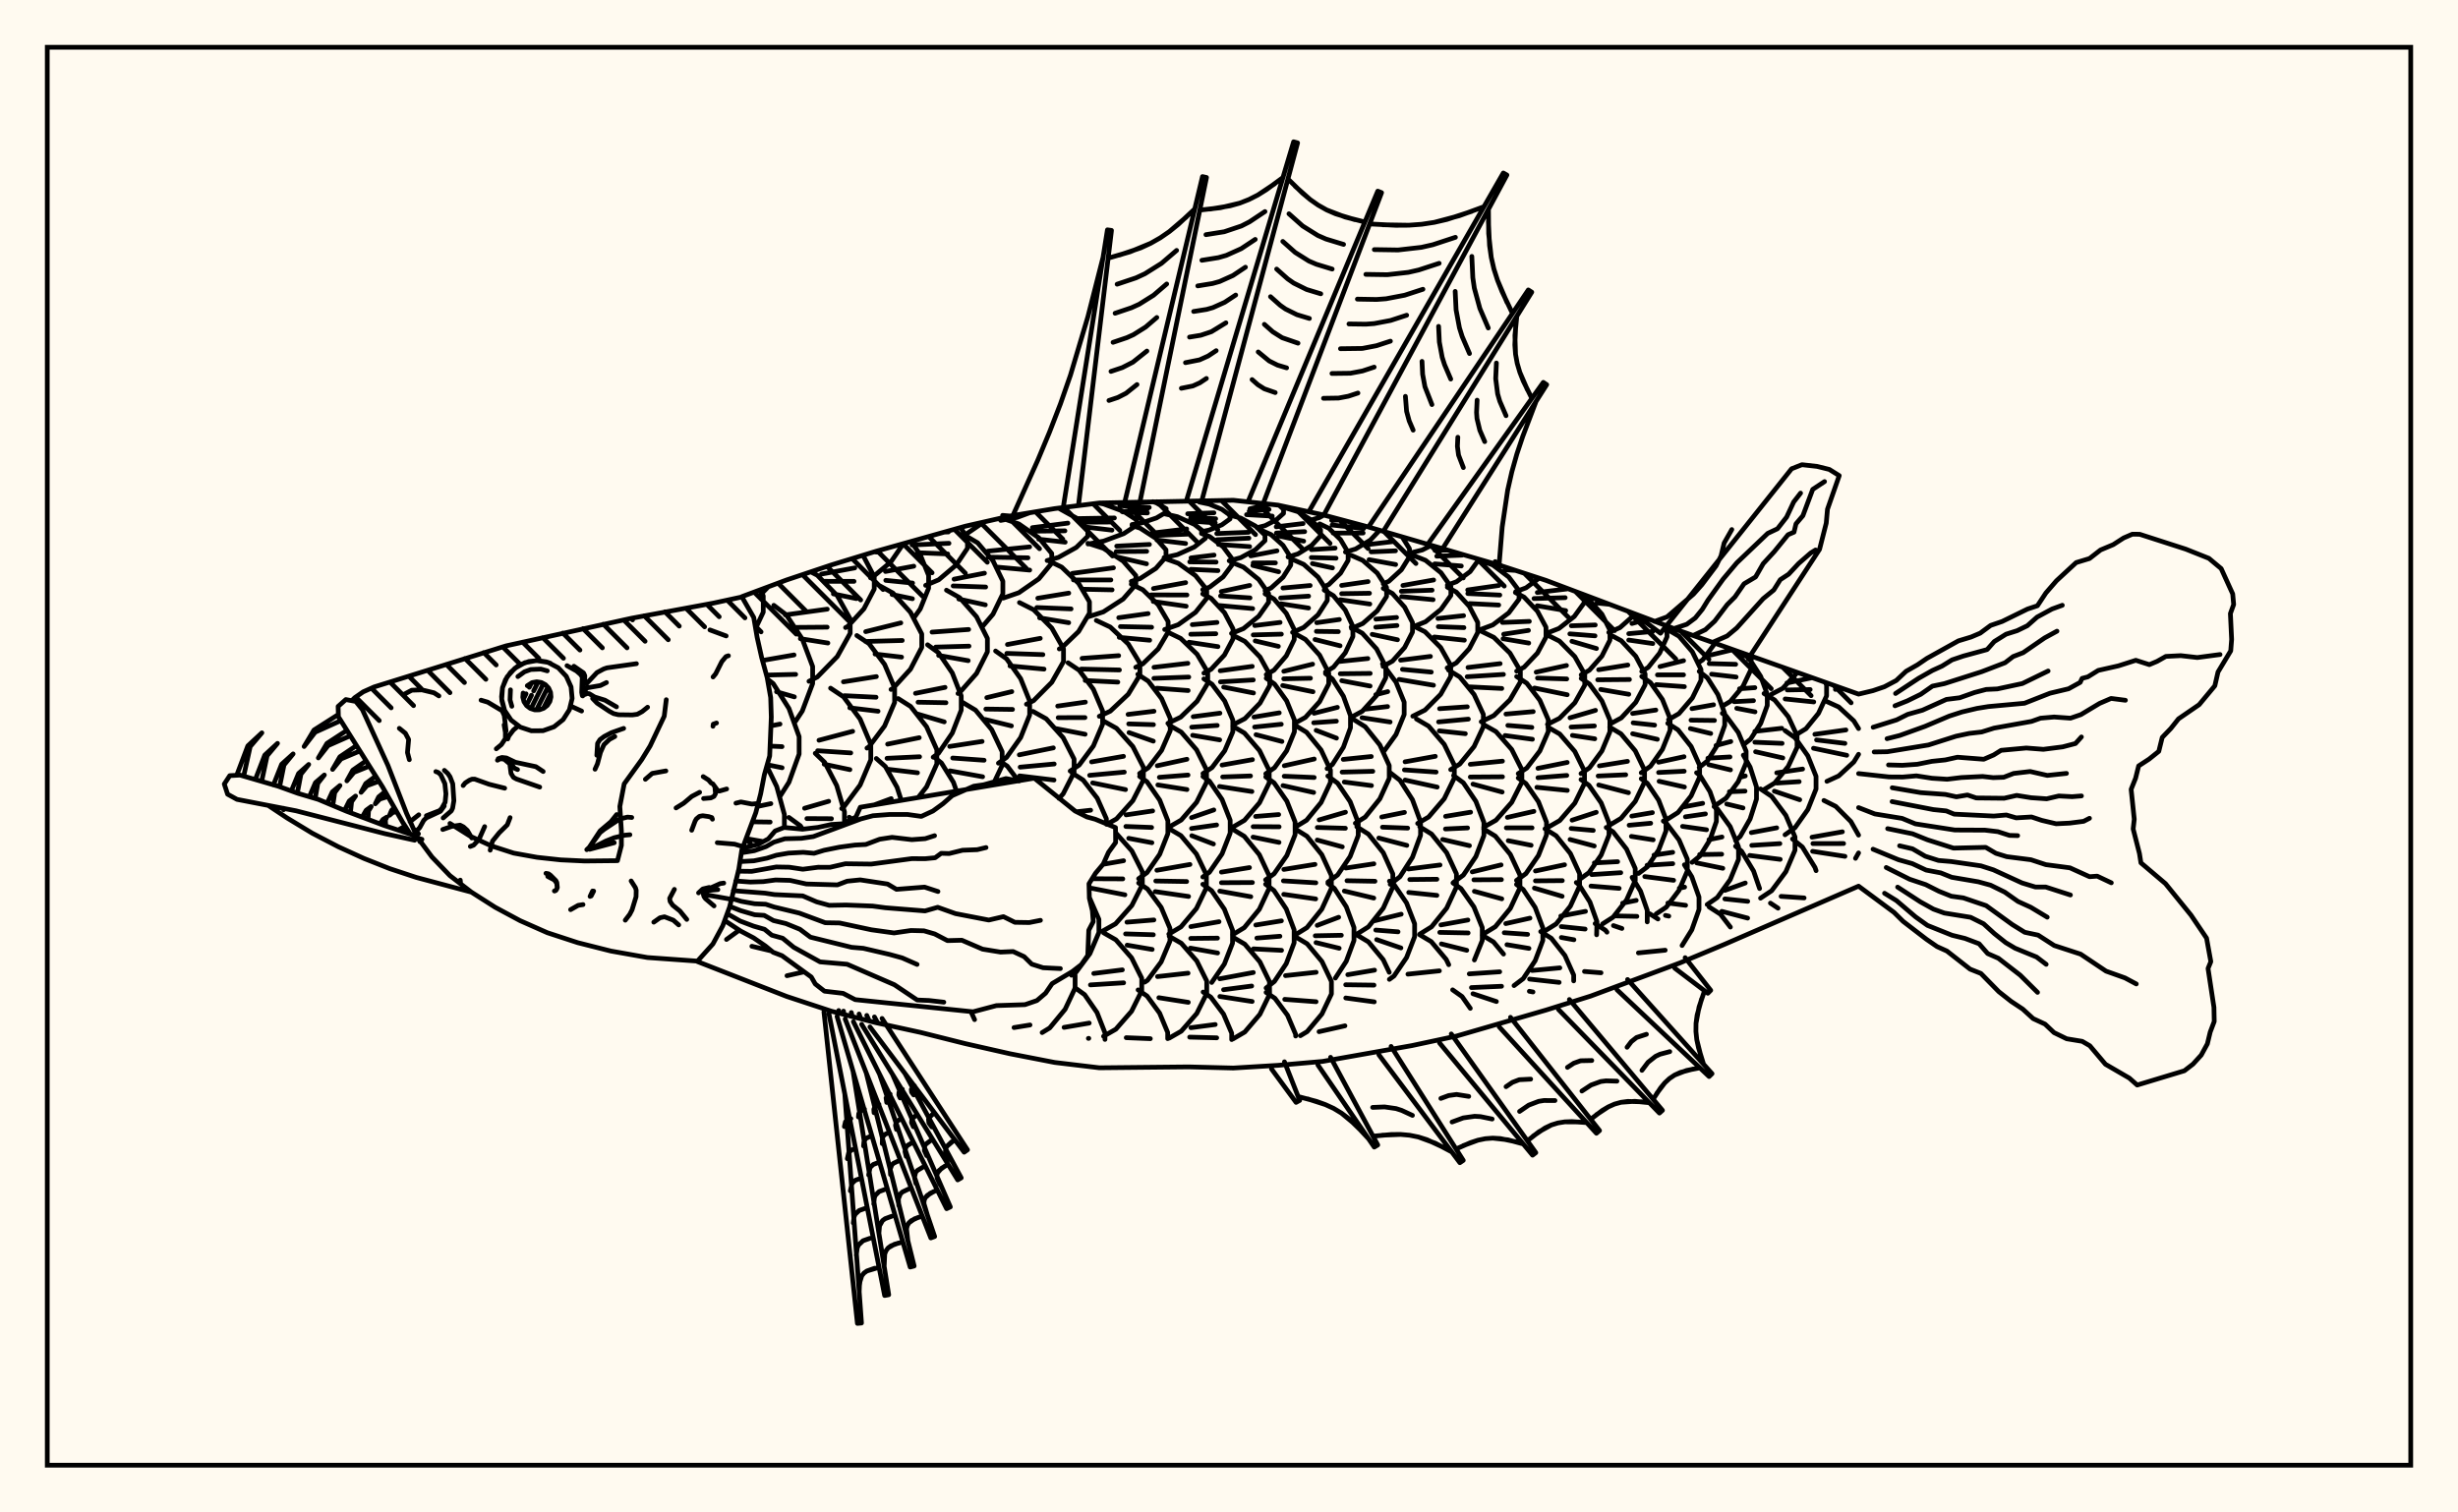 <svg xmlns="http://www.w3.org/2000/svg" width="520" height="320"><rect x="0" y="0" width="520" height="320" fill="floralwhite"/><rect x="10" y="10" width="500" height="300" stroke="black" stroke-width="1" fill="none"/><path stroke="black" stroke-width="1" fill="none" stroke-linecap="round" stroke-linejoin="round" d="
M 156.96 126.23 166.42 122.7 175.87 119.53 185.32 116.64 204.22 111.33 213.67 109.18 223.12 107.61 232.57 106.42 260.91 105.84 270.36 106.87 279.81 108.91 289.26 111.43 317.6 119.7 327.05 122.79 355.4 133.47 393.19 146.86 
M 393.19 187.49 364.85 199.79 355.4 203.73 336.5 210.75 327.05 213.71 308.16 219.2 298.71 221.22 279.81 224.57 270.36 225.4 260.91 225.97 251.46 225.73 232.57 225.92 223.12 224.79 213.67 222.95 204.22 220.81 194.77 218.44 185.32 216.38 175.87 213.94 166.42 210.82 147.56 203.45 
M 159.07 178.97 157.88 177.35 
M 165.94 175.08 165.94 172.33 164.32 166.42 162.22 162.08 
M 160.23 170.63 163.08 170.03 
M 159.18 173.88 162.93 173.93 
M 157.95 177.44 161.47 178.06 
M 159.85 132.95 161.47 129.52 161.47 126.07 160.86 124.78 
M 165.04 168.45 166.91 165.5 169.06 159.54 169.06 155.86 166.91 149.9 163.58 144.64 162.35 143.67 
M 163.12 153.57 165.01 153.2 
M 162.95 157.86 165.44 157.97 
M 162.31 161.8 165.46 162.44 
M 169.81 175.44 169.32 174.72 166.9 172.95 
M 160.53 126.21 162.53 124.15 
M 168.29 152.61 169.73 150.43 171.92 144.62 171.92 141.02 169.73 135.21 166.34 130.08 163.7 128.07 
M 161.3 139.74 167.98 138.57 
M 162.15 142.83 168.33 142.68 
M 164.28 146.36 168.05 147.44 
M 178.65 174.15 178.65 171.77 177.01 166.21 174.46 161.29 172.47 159.38 
M 170.21 171.01 175.31 169.53 
M 170.7 173.19 175.9 173.22 
M 171.14 144.15 172.9 143.24 177.13 138.91 179.86 133.99 179.86 130.95 177.13 126.04 172.9 121.7 171.51 120.99 
M 166.13 130.1 175.01 128.88 
M 167.72 132.75 174.99 132.69 
M 169.32 135.13 175.14 136.05 
M 178.06 171.07 178.45 170.81 181.96 166.1 184.22 160.77 184.22 157.47 181.96 152.14 178.45 147.43 175.71 145.6 
M 173.26 156.62 180.39 154.73 
M 172.97 158.84 179.98 159.3 
M 174.36 161.69 179.8 162.84 
M 180.23 173.3 179.67 172.9 
M 178.88 132.78 179.36 132.52 182.76 128.82 184.95 124.63 184.95 122.04 182.76 117.85 182.45 117.51 
M 173.78 121.46 180.83 120.16 
M 174.43 122.99 180.67 123 
M 176.3 125.65 181.16 126.65 
M 183.41 158.28 183.84 158 187.14 153.6 189.26 148.62 189.26 145.54 187.14 140.57 183.84 136.17 181.27 134.46 
M 178.43 144.26 185.4 143.15 
M 178.66 147.19 185.33 147.52 
M 179.78 149.76 185.76 150.48 
M 190.67 169.34 189.78 166.58 187.31 162.19 185.39 160.48 
M 184.98 170.29 188.54 168.97 
M 184.16 122.26 184.68 122.05 188.46 118.9 190.9 115.34 190.9 115.11 
M 184.91 116.76 186.13 116.86 
M 188.5 145.87 188.9 145.66 192.61 141.59 195 136.99 195 134.14 192.61 129.54 188.9 125.47 186 123.88 
M 183.14 133.64 190.57 131.79 
M 183.09 135.72 190.87 135.51 
M 185.12 138.38 190.73 139.03 
M 194.24 168.74 196.02 166.48 198.19 161.62 198.19 158.62 196.02 153.76 192.65 149.47 190.02 147.8 
M 187.78 157.44 194.47 156.08 
M 187.65 160.44 194.54 160.11 
M 187.77 162.75 194.1 163.5 
M 193.33 130.74 194.68 128.84 196.45 124.45 196.45 121.74 194.68 117.35 192.73 114.6 
M 187.32 120.91 193.32 119.79 
M 187.39 122.79 193.06 123.36 
M 188.72 125.78 193.03 126.68 
M 197.42 160.2 198.53 159.39 201.46 155.1 203.35 150.24 203.35 147.24 201.46 142.38 198.53 138.09 196.23 136.42 
M 193.68 146.69 199.93 145.43 
M 194.22 148.57 200.12 148.68 
M 193.87 151 199.76 152.73 
M 202.36 167.39 201.7 165.51 199.17 161.43 197.62 160.18 
M 195.82 123.85 198.59 122.67 202.29 119.54 204.67 116 204.67 113.81 203.2 111.62 
M 199.89 112.57 200.64 112.55 
M 192.95 115.3 200.76 114.95 
M 194.09 116.94 200.49 117.2 
M 202.67 146.73 203.02 146.53 206.59 142.49 208.89 137.91 208.89 135.07 206.59 130.49 203.02 126.45 200.23 124.87 
M 197.18 133.74 204.92 133.18 
M 197.95 136.91 204.99 136.71 
M 198.57 138.67 204.83 139.78 
M 210.04 166.1 212.01 161.94 212.01 159.04 209.8 154.37 206.38 150.25 203.7 148.64 
M 200.91 157.93 207.77 156.87 
M 201.55 160.38 208.19 160.85 
M 200.97 163.09 207.88 164.34 
M 203.81 113.11 204.64 112.84 208.16 110.43 
M 207.95 132.44 210.07 129.95 212.16 125.64 212.16 122.97 210.07 118.65 206.83 114.85 204.3 113.36 
M 201.84 122.54 208.27 121.27 
M 201.65 123.97 208.52 124.2 
M 202.84 126.74 208.45 127.97 
M 211.22 161.47 212.94 160.25 215.92 156.05 217.83 151.29 217.83 148.34 215.92 143.58 212.94 139.38 210.62 137.74 
M 208.76 147.6 214.05 146.33 
M 208.56 150.02 214.2 150.1 
M 208.42 152.22 213.97 153.58 
M 215.44 165.2 213.09 162.09 211.85 161.27 
M 211.7 110.11 215.18 109.47 217.85 108.48 
M 212.25 126.54 215.55 125.4 219.77 122.47 222.5 119.16 222.5 117.1 219.77 113.79 215.55 110.86 212.64 109.86 
M 208.99 116.61 217.83 115.71 
M 209.06 117.88 217.47 118.02 
M 210.87 119.98 217.84 120.62 
M 217.15 149 218.67 148.23 222.51 144.36 224.99 139.98 224.99 137.26 222.51 132.88 218.67 129 215.67 127.49 
M 213.13 136.36 220.07 135.06 
M 212.99 138.24 220.63 138.5 
M 213.67 140.9 220.87 141.57 
M 224.03 168.93 224.92 167.95 227.23 163.42 227.23 160.61 224.92 156.08 221.33 152.08 218.54 150.52 
M 215.64 159.7 222.84 158.23 
M 215.82 162.31 223.02 161.64 
M 215.7 164.16 222.98 165.04 
M 227.44 207.57 227.44 206.29 227.03 205.42 
M 221.52 118.6 223.9 117.94 227.69 115.83 230.13 113.45 230.13 111.98 227.69 109.59 223.92 107.5 
M 218.4 111.64 225.91 110.68 
M 218.08 112.39 225.29 112.31 
M 219.75 114.08 225.34 114.71 
M 224.1 137.3 224.61 137.06 228.18 133.62 230.48 129.73 230.48 127.32 228.18 123.42 224.61 119.99 221.82 118.64 
M 219.55 126.57 226.1 125.49 
M 219.34 128.54 226.59 128.83 
M 219.93 130.72 226.09 131.75 
M 226.4 163.14 228.3 161.87 231.31 157.83 233.26 153.25 233.26 150.42 231.31 145.84 228.3 141.81 225.95 140.23 
M 223.76 149.39 229.61 148.55 
M 223.86 151.84 229.53 151.82 
M 223.28 154.13 229.56 155.35 
M 234.06 174.39 234.06 173.22 232.13 168.88 229.14 165.04 226.81 163.54 
M 227.75 171.75 230.73 171.42 
M 226.68 206.34 227.64 205.7 230.58 201.75 232.48 197.28 232.48 194.51 230.46 189.87 
M 230.18 115.1 233.49 114.48 237.74 112.9 240.47 111.12 240.47 110.01 237.74 108.22 233.49 106.64 232.4 106.44 
M 227.52 109.73 235.76 109.59 
M 228.93 110.49 235.11 110.45 
M 229.26 111.46 235.24 112.17 
M 230.15 130.52 233.42 129.46 237.6 126.75 240.29 123.68 240.29 121.78 237.6 118.71 233.42 116 230.15 114.95 
M 226.87 121.31 235.56 120.14 
M 227.09 122.7 235.01 122.7 
M 229.11 124.67 235.27 124.8 
M 232.56 151.56 234.89 150.46 238.69 146.88 241.15 142.82 241.15 140.31 238.69 136.25 234.89 132.67 231.93 131.27 
M 228.92 139.29 236.66 138.72 
M 228.74 141.56 236.82 141.75 
M 229.58 143.98 236.48 144.32 
M 234.13 174.42 236.2 173.26 239.66 169.4 241.89 165.03 241.89 162.32 239.66 157.95 236.2 154.09 233.51 152.58 
M 230.93 161.2 237.68 160.02 
M 230.52 164.04 237.85 163.36 
M 231.15 165.64 238.11 167.06 
M 233.31 196.97 236 195.46 239.45 191.57 241.67 187.17 241.67 184.44 239.45 180.04 236 176.16 
M 233.34 182.87 237.7 182.11 
M 231.03 185.92 237.53 185.95 
M 231.01 187.95 237.98 189.32 
M 241.54 207.81 241.54 206.96 239.39 202.65 236.06 198.84 233.46 197.35 
M 231.39 205.96 237.44 205.2 
M 239.49 110.98 241.48 110.65 244.66 109.58 246.71 108.37 246.71 107.62 244.66 106.4 243.89 106.14 
M 236.91 106.98 243.13 107.36 
M 237.38 108.25 242.68 107.75 
M 237.52 108.31 242.74 108.53 
M 239.33 123.01 241.21 122.4 244.53 120.26 246.67 117.83 246.67 116.33 244.53 113.9 241.21 111.75 239.49 111.2 
M 236.24 115.55 243.17 115.19 
M 236.14 116.7 242.59 116.65 
M 236.49 117.88 242.55 119.29 
M 240.27 141.18 241.77 140.45 245.02 137.3 247.12 133.73 247.12 131.51 245.02 127.94 241.77 124.78 239.33 123.6 
M 236.67 130.69 242.89 129.82 
M 237.03 132.57 243.63 132.71 
M 236.78 134.85 243.22 135.46 
M 241.09 163.65 242.92 162.45 245.74 158.76 247.57 154.58 247.57 151.99 245.74 147.8 242.92 144.11 240.71 142.67 
M 238.65 151.15 244.13 150.48 
M 238.78 153.16 244.02 153.32 
M 238.85 155 243.99 156.81 
M 240.88 185.91 242.66 184.62 245.34 180.75 247.07 176.37 247.07 173.66 245.34 169.28 242.66 165.41 241.09 164.27 
M 238.23 172.41 243.85 171.57 
M 238.18 174.86 243.63 175.07 
M 238.78 177.37 243.69 178.3 
M 242.17 207.8 242.76 207.41 245.65 203.52 247.51 199.11 247.51 196.39 245.65 191.98 242.76 188.09 240.88 186.82 
M 238.41 195.11 244.11 194.64 
M 238.12 197.59 243.99 197.77 
M 238.45 199.97 243.75 200.88 
M 246.26 117.98 249.07 117.35 252.67 115.73 255 113.9 255 112.77 252.67 110.94 249.07 109.32 246.26 108.69 
M 243.71 112.8 251.05 111.91 
M 243.84 113.33 251.2 113.01 
M 244.74 114.26 250.82 114.99 
M 246.39 133.19 249.26 132.17 252.92 129.55 255.29 126.58 255.29 124.75 252.92 121.79 249.26 119.17 246.39 118.15 
M 244.02 124.52 250.83 123.27 
M 243.51 125.87 251.1 125.88 
M 243.97 127.26 250.94 128.26 
M 247.07 153.04 249.78 151.73 253.25 148.37 255.5 144.57 255.5 142.22 253.25 138.42 249.78 135.07 247.07 133.76 
M 244.13 141.18 251.3 140.34 
M 244.11 143.52 251.49 143.25 
M 244.74 145.61 251.36 146.1 
M 247.34 174.97 249.89 173.5 253.14 169.75 255.25 165.51 255.25 162.88 253.14 158.64 249.89 154.89 247.34 153.43 
M 244.83 162.01 251.1 160.64 
M 245.27 164.46 251.33 163.98 
M 244.95 166.07 251.11 167.05 
M 247.27 197.63 249.83 196.11 253.11 192.22 255.22 187.82 255.22 185.09 253.11 180.69 249.83 176.8 247.27 175.29 
M 244.74 184.13 251.74 182.9 
M 244.51 186.4 251.04 186.51 
M 244.4 188.64 251.45 189.67 
M 255.29 207.85 255.29 207.56 253.18 203.31 249.9 199.56 247.35 198.1 
M 244.88 206.62 251.34 205.9 
M 254.17 112.49 255.81 112.15 258.49 111.04 260.22 109.79 260.22 109.01 258.49 107.76 255.81 106.66 253.71 106.22 
M 251.26 108.7 256.81 108.5 
M 251.9 109.49 257.18 109.75 
M 251.48 110.21 257.1 110.63 
M 254.44 124.77 255.92 124.21 258.75 122.06 260.57 119.62 260.57 118.12 258.75 115.68 255.92 113.53 254.17 112.87 
M 251.96 118.04 256.84 117.44 
M 251.69 118.88 257.27 118.93 
M 251.92 120.46 257.66 120.73 
M 254.69 142.42 256.22 141.6 259.04 138.58 260.85 135.16 260.85 133.04 259.04 129.62 256.22 126.6 254.44 125.65 
M 252.23 132.16 257.46 131.69 
M 251.91 134.19 257.21 134.08 
M 251.53 135.88 257.66 136.81 
M 254.49 163.67 256.41 162.4 259.09 158.85 260.81 154.83 260.81 152.34 259.09 148.32 256.41 144.77 254.69 143.63 
M 252.43 151.63 258.08 150.89 
M 252.11 153.85 257.51 153.48 
M 252.31 155.57 258.03 156.54 
M 254.46 185.55 255.86 184.54 258.53 180.66 260.25 176.26 260.25 173.54 258.53 169.15 255.86 165.27 254.49 164.28 
M 252.07 172.99 256.79 171.36 
M 252.08 175.29 257.38 174.54 
M 252.13 176.81 256.71 178.57 
M 256.34 207.87 259.02 203.97 260.75 199.54 260.75 196.79 259.02 192.36 256.33 188.45 254.46 187.09 
M 251.93 196.05 257.89 195.01 
M 251.9 198.55 257.56 198.49 
M 251.83 200.6 257.59 201.63 
M 260.04 118.65 262.48 117.99 265.6 116.3 267.61 114.39 267.61 113.21 265.6 111.3 262.48 109.61 260.04 108.95 
M 257.41 112.89 264.14 112.62 
M 257.48 114.19 264.21 113.86 
M 257.77 115.18 264.37 115.65 
M 260.53 134.02 263.06 133 266.29 130.38 268.38 127.42 268.38 125.58 266.29 122.61 263.06 119.99 260.53 118.97 
M 258.37 125.16 264.38 123.86 
M 258.21 126.09 264.45 126.5 
M 257.9 128.11 265.01 128.76 
M 260.86 153.34 263.36 152.05 266.56 148.76 268.62 145.03 268.62 142.73 266.56 139 263.36 135.7 260.86 134.42 
M 258.14 141.92 264.92 140.99 
M 258.19 144.27 265.13 143.86 
M 258.87 145.37 265.18 146.62 
M 260.79 175.01 263.27 173.56 266.46 169.84 268.51 165.63 268.51 163.02 266.46 158.81 263.27 155.1 260.79 153.64 
M 258.53 161.87 264.96 160.72 
M 258.66 164.38 264.55 164.17 
M 257.99 166.4 264.85 167.47 
M 260.73 197.79 263.23 196.27 266.42 192.38 268.48 187.97 268.48 185.24 266.42 180.83 263.23 176.94 260.73 175.42 
M 258.4 184.52 264.33 183.56 
M 258.4 186.76 264.95 186.72 
M 258.05 188.54 264.61 189.72 
M 268.56 207.68 266.53 203.5 263.34 199.76 260.85 198.3 
M 258.05 207.09 265.14 205.76 
M 265.92 111.65 267.65 111.21 270.01 109.99 271.54 108.61 271.54 107.75 270.62 106.92 
M 264.42 107.65 268.63 106.7 
M 264.27 108.15 268.47 107.79 
M 263.71 108.89 269.15 109.19 
M 267.63 124.97 268.9 124.41 271.43 122.13 273.07 119.55 273.07 117.96 271.43 115.38 268.9 113.11 266.91 112.22 
M 264.6 117.61 270.15 116.54 
M 265.12 119.1 269.82 119.09 
M 265.04 119.63 270.5 120.97 
M 267.88 142.74 269.52 141.79 272.12 138.76 273.8 135.32 273.8 133.2 272.12 129.77 269.52 126.74 267.63 125.64 
M 265.45 132.35 270.81 131.69 
M 265.13 134.33 271.08 134.17 
M 265.55 135.6 270.44 136.75 
M 267.78 163.71 269.63 162.43 272.19 158.86 273.84 154.82 273.84 152.32 272.19 148.28 269.63 144.72 267.88 143.5 
M 265.29 151.71 270.63 150.82 
M 265.42 153.82 271.06 153.23 
M 265.72 155.44 271.2 156.88 
M 267.74 186.16 269.54 184.87 272.24 181 273.98 176.61 273.98 173.9 272.24 169.51 269.54 165.63 267.78 164.37 
M 265.63 172.74 270.51 172.34 
M 265.11 174.9 270.6 174.93 
M 265.09 177.11 270.58 178.23 
M 269.61 207.65 272.11 203.89 273.78 199.47 273.78 196.73 272.11 192.31 269.51 188.41 267.74 187.08 
M 265.67 195.71 271.09 194.83 
M 265.89 198.48 270.77 198.09 
M 265.17 200.76 271.12 201.07 
M 272.49 117.84 274.57 117.2 277.48 115.4 279.37 113.36 279.37 112.1 277.48 110.06 274.57 108.26 272.29 107.56 
M 269.99 111.46 275.68 110.77 
M 270.02 112.78 276.01 112.48 
M 270.49 113.39 275.8 114.49 
M 273.44 133.8 275.81 132.75 278.84 130.07 280.8 127.03 280.8 125.14 278.84 122.1 275.81 119.41 273.44 118.36 
M 271.41 124.41 277.17 123.88 
M 270.92 126.51 276.84 126.13 
M 270.98 127.74 276.83 128.65 
M 273.83 153.07 276.17 151.78 279.17 148.46 281.1 144.7 281.1 142.37 279.17 138.61 276.17 135.29 273.83 133.99 
M 271.59 142.03 277.69 140.52 
M 271.58 143.62 277.23 143.5 
M 271.36 145.04 277.77 146.36 
M 274.01 175 276.41 173.54 279.48 169.79 281.46 165.55 281.46 162.92 279.48 158.68 276.41 154.93 274.01 153.47 
M 271.7 162.01 278.03 160.59 
M 271.68 164.23 278.02 164.5 
M 271.42 166.21 277.91 167.67 
M 274.04 197.78 276.49 196.26 279.63 192.37 281.66 187.96 281.66 185.23 279.63 180.82 276.49 176.93 274.04 175.41 
M 271.6 183.95 278.19 182.88 
M 271.51 186.37 278.37 186.78 
M 271.58 189.22 278.34 190.19 
M 281.39 207.06 279.66 203.43 276.53 199.68 274.08 198.22 
M 271.95 206.42 278.43 205.71 
M 277.23 110.05 279.07 109.53 280.07 108.98 
M 280.1 124.16 281.13 123.66 283.6 121.27 285.2 118.56 285.2 116.88 283.6 114.17 281.13 111.77 279.19 110.84 
M 277.42 116.29 282.45 115.97 
M 277.42 117.96 282.65 118.1 
M 277.64 119.24 281.89 120.16 
M 280.41 142.19 282.1 141.16 284.6 138.12 286.21 134.67 286.21 132.53 284.6 129.08 282.1 126.04 280.14 124.85 
M 278.56 131.75 283.35 131.07 
M 278.49 133.58 283.13 133.64 
M 278.2 135.3 283.5 136.63 
M 280.75 162.62 281.88 161.74 284.2 158.1 285.7 153.98 285.7 151.42 284.2 147.3 281.88 143.66 280.41 142.51 
M 277.99 150.91 282.93 149.66 
M 277.92 152.92 282.72 152.58 
M 278.44 154.52 282.74 156.17 
M 280.93 186.63 282.98 185.12 285.63 181.21 287.34 176.78 287.34 174.04 285.63 169.61 282.98 165.7 280.91 164.18 
M 279.07 173.47 284.64 171.84 
M 278.68 175.07 284.62 175.24 
M 278.66 177.73 283.97 179.17 
M 282.5 206.94 284.81 203.38 286.44 198.98 286.44 196.25 284.81 191.85 282.29 187.96 280.93 186.91 
M 278.66 195.79 283.2 194.07 
M 278.25 197.99 283.77 197.88 
M 278.41 199.43 283.31 200.63 
M 284.63 116.8 286.79 116.15 289.9 114.27 291.85 112.21 
M 281.71 110.09 283.9 110 
M 281.81 111.08 288.5 111.82 
M 282.02 112.79 288.38 112.77 
M 285.91 132.97 288.3 131.92 291.37 129.23 293.34 126.19 293.34 124.3 291.37 121.26 288.3 118.57 285.91 117.52 
M 283.83 123.86 289.42 123.05 
M 283.83 125.61 289.72 125.52 
M 283.53 126.89 289.79 127.8 
M 285.84 151.77 288.2 150.48 291.22 147.15 293.17 143.39 293.17 141.06 291.22 137.29 288.2 133.97 285.84 132.67 
M 283.23 139.97 289.38 139.33 
M 283.54 142.55 289.87 142.48 
M 283.85 144.02 289.85 145.15 
M 286.73 174.18 288.82 172.87 291.91 169.02 293.9 164.67 293.9 161.97 291.91 157.61 288.82 153.76 286.41 152.26 
M 284.17 160.67 290.1 160.06 
M 283.93 163.36 290.42 163.19 
M 284.39 165.46 290.14 166.21 
M 287.04 197.64 289.49 196.1 292.64 192.14 294.66 187.67 294.66 184.9 292.64 180.42 289.49 176.47 287.04 174.93 
M 284.71 183.66 290.65 182.76 
M 284.96 186.34 290.88 186.45 
M 284.4 188.52 290.63 190.01 
M 293.9 205.72 292.63 203.05 289.5 199.28 287.05 197.81 
M 285.13 206.22 290.79 205.26 
M 292.63 123.52 293.81 122.99 296.47 120.55 298.18 117.8 298.18 116.09 296.67 113.66 
M 289.78 115.17 294.8 114.57 
M 290.07 116.76 295.23 116.54 
M 289.63 118.41 295.26 119.44 
M 292.59 140.99 294.59 139.87 297.16 136.99 298.82 133.73 298.82 131.72 297.16 128.46 294.59 125.58 292.63 124.48 
M 291.07 131 295.45 130.64 
M 291.05 132.7 295.53 132.34 
M 290.29 134.21 295.65 135.36 
M 292.73 159.02 295.33 155.41 297.06 151.18 297.06 148.56 295.33 144.33 292.47 140.47 
M 291.05 146.98 293.58 146.33 
M 288.75 150.05 293.55 149.49 
M 288.14 151.85 294.09 152.76 
M 294.1 187.1 296.17 185.49 298.81 181.39 300.52 176.73 300.52 173.85 298.81 169.2 296.17 165.09 294.1 163.48 
M 292.31 172.86 297.12 171.88 
M 292.47 175.01 297.8 175.21 
M 291.69 177.31 297.62 178.86 
M 295.56 205.54 297.56 202.6 299.27 198.18 299.27 195.45 297.56 191.04 294.91 187.14 293.94 186.43 
M 290.84 194.8 296.43 193.42 
M 291.05 196.78 295.76 197.15 
M 291.24 198.8 296.37 200.56 
M 298.17 117.05 300.89 116.36 302.71 115.44 
M 299.03 132.57 301.58 131.55 304.84 128.93 306.94 125.97 306.94 124.13 304.84 121.17 301.58 118.55 299.03 117.53 
M 296.79 123.87 303.29 122.71 
M 296.46 125.1 302.96 124.87 
M 296.52 126.23 303.18 126.88 
M 298.88 151.53 301.47 150.23 304.78 146.9 306.91 143.12 306.91 140.78 304.78 137 301.47 133.67 298.88 132.37 
M 296.3 139.68 302.61 138.88 
M 296.69 141.62 302.79 142.2 
M 295.99 143.75 303.26 144.98 
M 299.91 174.22 302.23 172.86 305.54 168.99 307.67 164.6 307.67 161.89 305.54 157.5 302.23 153.63 299.65 152.12 
M 297.25 161.18 303.64 160.02 
M 297.11 162.89 303.81 163.35 
M 297.25 165.04 304.04 166.53 
M 300.35 197.64 302.85 196.09 306.05 192.14 308.12 187.66 308.12 184.89 306.05 180.42 302.85 176.46 300.35 174.92 
M 297.98 183.86 304.64 183.01 
M 298.24 186.09 303.98 186.03 
M 298.02 188.82 303.98 189.44 
M 306.49 204.11 305.95 202.99 302.78 199.22 300.31 197.75 
M 306.19 123.79 308.13 123.08 311.01 120.94 312.87 118.36 
M 303.56 116.46 305.99 116.4 
M 303.95 117.68 309.3 117.46 
M 303.52 119.3 309.15 119.75 
M 306.15 141.32 308.09 140.25 310.84 137.24 312.62 133.82 312.62 131.7 310.84 128.29 308.09 125.27 306.19 124.23 
M 304.2 130.86 309.63 130.26 
M 304.28 132.59 309.7 132.79 
M 303.44 134.77 309.79 135.45 
M 306.9 162.83 308.82 161.66 311.85 157.95 313.81 153.75 313.81 151.15 311.85 146.94 308.82 143.23 306.45 141.78 
M 304.55 149.94 310.41 149.54 
M 304.34 152.74 310.64 152.15 
M 304.49 154.64 310 155.23 
M 307.51 186.68 309.58 185.15 312.23 181.22 313.93 176.76 313.93 174 312.23 169.55 309.58 165.62 307.51 164.08 
M 305.82 172.72 311.11 171.84 
M 305.79 175.39 310.47 175.17 
M 305.2 177.61 310.87 178.92 
M 311.91 203.11 313.58 198.98 313.58 196.26 311.81 191.88 309.08 188.01 307.38 186.81 
M 304.83 195.69 310.54 194.65 
M 304.59 197.27 310.59 197.39 
M 304.93 199.71 310.3 201.06 
M 313.17 133.21 315.81 132.22 319.19 129.66 321.36 126.77 321.36 124.98 319.19 122.09 315.81 119.54 313.17 118.55 
M 310.5 124.82 317.08 123.87 
M 310.52 125.58 317.29 125.9 
M 310.89 127.7 317.06 128.01 
M 313.36 152.7 316.03 151.4 319.44 148.06 321.64 144.29 321.64 141.95 319.44 138.18 316.03 134.85 313.36 133.55 
M 310.56 141.22 317.36 140.41 
M 310.38 143.18 318.06 142.69 
M 310.75 145.32 317.71 145.66 
M 313.88 175.01 316.48 173.54 319.81 169.76 321.96 165.49 321.96 162.84 319.81 158.57 316.48 154.79 313.88 153.32 
M 311.05 161.71 317.85 161.04 
M 311.05 164.4 317.86 164.35 
M 311.61 165.9 317.79 167.58 
M 313.87 197.58 316.34 196.07 319.51 192.21 321.55 187.84 321.55 185.13 319.51 180.76 316.34 176.9 313.87 175.39 
M 311.46 184.47 317.56 182.99 
M 311.81 186.15 317.63 186.11 
M 311.91 188.58 317.71 190.17 
M 318.08 201.86 315.96 199.3 313.56 197.85 
M 320.65 125.18 322.84 124.37 325.62 122.32 
M 318.39 120.54 320.62 120.69 
M 320.85 142 322.43 141.16 325.25 138.18 327.06 134.8 327.06 132.7 325.25 129.32 322.43 126.34 320.58 125.36 
M 317.84 131.7 323.54 131.47 
M 318.11 134.18 323.35 133.38 
M 317.98 135.14 323.41 136.06 
M 321.19 163.68 322.99 162.51 325.76 158.89 327.54 154.79 327.54 152.26 325.76 148.16 322.99 144.55 320.85 143.14 
M 318.59 151.08 324.36 150.56 
M 318.99 153.48 324.07 153.9 
M 318.4 155.62 324.19 156.41 
M 320.82 186.28 322.81 184.84 325.46 181 327.17 176.65 327.17 173.96 325.46 169.62 322.81 165.78 321.19 164.6 
M 318.9 172.94 324.5 171.66 
M 318.67 175.15 324.11 175.15 
M 319.08 177.87 323.92 178.84 
M 325.89 200.31 326.39 198.96 326.39 196.3 324.77 192 322.24 188.2 320.82 187.13 
M 318.55 195.41 323.67 194.26 
M 318.23 197.34 323.17 197.69 
M 318.8 199.87 323.46 200.66 
M 327.26 133.96 329.8 132.97 333.05 130.43 335.14 127.55 335.14 125.85 
M 325.22 125.36 331.47 124.61 
M 324.52 126.64 331.12 126.45 
M 325.21 128.16 331.23 129.19 
M 327.37 153.26 329.91 151.98 333.16 148.69 335.26 144.96 335.26 142.66 333.16 138.93 329.91 135.64 327.37 134.36 
M 324.99 142.21 331.4 140.8 
M 325.26 143.46 331.45 143.65 
M 324.63 145.57 331.55 146.99 
M 327.48 175.04 329.97 173.61 333.16 169.92 335.21 165.75 335.21 163.16 333.16 158.99 329.97 155.3 327.48 153.86 
M 325.36 162.56 331.55 161.31 
M 325.36 164.54 331.46 164.06 
M 325.13 166.58 331.57 167.23 
M 326.85 196.95 329.21 195.48 332.22 191.72 334.17 187.47 334.17 184.84 332.22 180.58 329.21 176.83 326.85 175.36 
M 324.83 184.28 330.99 182.96 
M 324.83 186.37 330.51 186.32 
M 324.61 187.9 330.48 189.63 
M 329.08 199.65 328.19 198.52 325.94 197.1 
M 334.51 142.78 336.24 141.8 338.89 138.81 340.59 135.43 340.59 133.33 338.89 129.95 336.24 126.96 334.39 125.92 
M 332.42 132.4 337.48 132.23 
M 332.11 134.11 337.43 134.53 
M 332.54 135.68 337.74 137.21 
M 334.47 163.67 336.26 162.45 338.89 158.88 340.58 154.84 340.58 152.34 338.89 148.3 336.26 144.73 334.51 143.54 
M 332.14 151.87 337.53 150.29 
M 332.37 153.83 337.3 153.59 
M 332.65 155.59 337.38 156.31 
M 334.14 186.08 336.15 184.63 338.73 180.91 340.39 176.69 340.39 174.09 338.73 169.87 336.15 166.15 334.47 164.94 
M 332.58 173.53 337.69 171.86 
M 332.38 175.28 337.06 175.7 
M 332.15 177.62 337.27 178.99 
M 337.77 197.78 337.84 195 336.35 190.84 334.04 187.18 333.47 186.72 
M 330.19 193.82 335.42 192.82 
M 330.3 196.04 335.34 196.57 
M 330.31 198.35 332.97 198.83 
M 340.34 133.8 342.7 132.8 345.9 129.97 
M 337.84 127.58 340.34 127.84 
M 340.6 153.18 342.99 151.89 346.05 148.6 348.03 144.88 348.03 142.58 346.05 138.85 342.99 135.56 340.6 134.28 
M 338.19 141.7 344.37 140.7 
M 338 143.83 344.72 143.77 
M 338.64 145.87 344.58 146.89 
M 340.55 174.56 342.92 173.15 345.95 169.55 347.91 165.47 347.91 162.94 345.95 158.86 342.92 155.26 340.55 153.85 
M 338.36 162.04 344.3 161.08 
M 338.1 164.18 343.93 163.92 
M 338.21 166.08 344.51 167.72 
M 339.04 195.47 341.26 194.05 344.1 190.42 345.94 186.3 345.94 183.75 344.1 179.64 341.26 176 339.8 175.07 
M 337.29 182.57 342.22 182.31 
M 336.74 185.04 342.88 184.64 
M 336.58 187.47 342.54 187.96 
M 339.96 197.23 339.64 196.82 337.46 195.41 
M 347.32 142.06 348.68 141.21 351.11 138.17 352.67 134.73 352.6 132.44 
M 345.24 131.92 348.65 130.98 
M 344.57 134.07 349.64 133.61 
M 344.56 135.42 349.66 136.16 
M 347.21 163.5 349.17 162.11 351.69 158.55 353.31 154.52 353.31 152.02 351.69 147.99 349.17 144.43 347.32 143.12 
M 345.38 150.95 350.3 150.23 
M 345.5 152.93 350.04 153.42 
M 345.39 155.24 350.62 156.42 
M 346.64 184.8 348.5 183.41 350.89 179.85 352.44 175.82 352.44 173.32 350.89 169.29 348.5 165.73 347.21 164.76 
M 345.21 172.67 349.57 171.93 
M 344.65 174.6 349.21 174.18 
M 345.13 176.96 349.74 177.69 
M 348.48 195.05 348.48 192.61 347.06 188.54 345.28 185.63 
M 343.27 191.09 346.15 190.5 
M 341.88 193.79 346.29 193.88 
M 341.33 195.83 343.12 196.44 
M 352.53 132.65 352.82 132.52 
M 352.98 152.27 355.19 150.98 358.02 147.68 359.85 143.95 359.85 141.64 358.02 137.9 355.19 134.6 352.98 133.32 
M 351.18 141.03 356.17 139.78 
M 350.64 142.79 356.16 142.78 
M 350.41 144.85 356.34 145.28 
M 352.82 173.28 354.99 171.91 357.77 168.39 359.56 164.4 359.56 161.93 357.77 157.94 354.99 154.42 352.82 153.04 
M 350.87 161.27 356.26 160.1 
M 350.88 163.44 356.3 163.17 
M 350.99 165.3 356.35 166.51 
M 350.37 193.36 352.49 191.95 355.21 188.36 356.96 184.29 356.96 181.78 355.21 177.71 352.49 174.12 351.88 173.72 
M 349.91 180.92 353.87 180.33 
M 348.44 183.07 353.88 182.73 
M 347.96 185.46 354.06 186.25 
M 350.75 194.44 349 193.33 
M 359.19 140.29 360.22 139.6 362.49 136.54 362.7 136.05 
M 359.47 162.38 361.21 161 363.44 157.46 364.87 153.46 364.87 150.98 363.44 146.97 361.21 143.43 359.47 142.05 
M 357.94 149.93 362.51 149.11 
M 357.74 152.37 362.7 152.43 
M 357.6 154.15 361.91 155.19 
M 357.98 182.45 359.63 181.11 361.75 177.68 363.11 173.79 363.11 171.39 361.75 167.5 359.63 164.07 358.91 163.49 
M 355.96 170.76 360.21 169.96 
M 356.56 172.82 360.79 172.2 
M 355.95 174.84 361.03 175.56 
M 359.43 191.98 359.43 189.79 357.91 185.51 356.34 182.97 
M 355.26 187.92 356.39 187.69 
M 352.85 191.06 356.6 191.54 
M 352.33 193.68 353.04 193.83 
M 364.36 149.42 366.05 148.41 368.74 145.2 370.47 141.57 370.47 139.32 370.19 138.74 
M 361.97 138.57 366.63 137.45 
M 361.59 140.4 367.19 140.55 
M 362.09 142.64 367.28 143.24 
M 363.15 170.24 365.16 168.87 367.74 165.37 369.4 161.4 369.4 158.94 367.74 154.97 365.16 151.47 364.36 150.92 
M 363.03 157.73 366.16 156.89 
M 361.31 160.42 365.98 160.15 
M 361.5 161.79 366.09 162.89 
M 361.16 191.38 363.3 189.9 366.03 186.12 367.79 181.83 367.79 179.18 366.03 174.9 363.3 171.12 362.62 170.65 
M 361.54 177.65 364.29 177.09 
M 359.56 180.81 364.23 180.73 
M 358.95 182.57 364.47 183.71 
M 368.81 157.59 370.34 156.39 372.49 153.05 373.87 149.26 373.87 146.91 372.49 143.12 370.34 139.78 369.85 139.4 
M 368 145.73 371.25 145.49 
M 366.88 148.46 370.96 148.24 
M 367.41 149.86 371.28 150.61 
M 367.16 177.84 368.14 176.98 370.24 173.28 371.59 169.08 371.59 166.49 370.24 162.29 368.81 159.77 
M 368.15 164.45 369.22 164.17 
M 365.86 167.51 369.17 167.38 
M 365.3 170.11 368.74 170.94 
M 372.25 187.99 370.98 184.3 368.44 180.1 367.16 179.04 
M 364.92 188.38 369.22 186.82 
M 364.9 190.19 365.23 190.22 
M 374.81 146.86 377.13 145.65 380.23 142.3 
M 373.19 167.05 375.44 165.67 378.32 162.13 380.18 158.13 380.18 155.65 378.32 151.64 375.44 148.11 373.19 146.73 
M 371.24 154.74 376.94 154.09 
M 371.25 157.04 377.01 157.28 
M 371.4 159.05 377.16 160.36 
M 376.05 186.79 377.8 184.44 379.74 179.89 379.74 177.07 377.8 172.51 374.8 168.49 372.45 166.92 
M 370.5 176.16 375.87 175.15 
M 370.59 178.86 376.54 178.49 
M 370.15 180.99 376.61 181.82 
M 379.98 155.45 382.06 154.18 384.71 150.92 386.42 147.23 386.42 144.94 386.16 144.39 
M 378.02 144.51 383.31 143.4 
M 378.1 145.98 382.95 145.89 
M 377.66 147.88 383.71 148.51 
M 377.63 176.62 379.74 175.12 382.45 171.29 384.19 166.94 384.19 164.25 382.45 159.91 379.74 156.08 377.63 154.58 
M 375.87 163.51 381.35 162.71 
M 375.9 165.68 380.62 165.38 
M 375.37 167.39 380.74 169.21 
M 384.2 184.21 383.97 183.54 381.3 179.2 379.21 177.51 
M 388.29 145.87 389.25 145.47 
M 386.49 165.31 388.99 164.16 392.18 161.22 393.19 159.59 
M 393.19 154.15 392.18 152.52 388.99 149.58 386.49 148.44 
M 383.94 155.36 390.51 154.44 
M 384.3 156.55 390.3 157.28 
M 383.65 158.31 390.69 159.8 
M 392.54 181.6 393.19 180.46 
M 393.19 176.69 391.56 173.82 388.36 170.61 385.86 169.36 
M 383.34 177.13 389.76 175.99 
M 383.53 178.48 390.02 178.47 
M 383.46 180.12 390.31 181.18 
M 153.69 198.77 156.41 196.79 
M 159.06 200.21 163.23 201.21 
M 166.49 206.44 170.07 205.63 
M 171.51 120.99 171.51 120.99 
M 182.45 117.51 182.45 117.51 
M 184.91 116.76 184.91 116.76 
M 206.18 215.73 205.4 214.03 
M 199.89 112.57 199.89 112.57 
M 214.52 217.41 217.9 216.86 
M 217.85 108.48 217.85 108.48 
M 220.47 218.47 222.07 217.49 225.33 213.54 227.44 209.06 227.44 207.57 
M 233.76 219.92 233.76 218.52 232.08 214.23 229.46 210.45 227.41 208.97 
M 225.11 217.37 230.43 216.46 
M 230.25 219.7 230.34 219.69 
M 233.46 219.25 236.06 217.76 239.39 213.95 241.54 209.63 241.54 207.81 
M 230.69 208.38 237.71 207.94 
M 247.03 219.75 247.03 218.45 245.32 214.35 242.67 210.74 240.77 209.44 
M 238.26 219.55 243.36 219.76 
M 247.35 219.64 249.9 218.18 253.18 214.43 255.29 210.18 255.29 207.85 
M 245.16 211.09 251.39 212.07 
M 260.57 219.95 260.57 218.6 258.84 214.55 256.15 210.97 254.53 209.89 
M 251.94 217.44 257.09 216.76 
M 251.68 219.43 257.4 219.58 
M 260.85 219.81 263.34 218.35 266.53 214.61 268.59 210.37 268.56 207.68 
M 258.85 209.4 264.8 208.62 
M 258.07 210.83 264.9 211.89 
M 267.85 209.04 269.61 207.65 
M 274.1 219.2 274.1 218.85 272.38 214.8 269.71 211.21 267.85 209.97 
M 275.1 219.13 276.53 218.27 279.66 214.53 281.67 210.29 281.67 207.67 281.39 207.06 
M 271.79 211.44 278.42 211.94 
M 279.05 218.28 284.53 217.04 
M 291.85 112.21 291.85 112.21 
M 284.69 208.35 290.67 208.43 
M 284.7 211.15 290.73 211.97 
M 293.93 207.21 294.91 206.5 295.56 205.54 
M 302.71 115.44 302.71 115.44 
M 297.85 206.11 304.51 205.41 
M 311.05 213.34 309.3 210.84 307.31 209.43 
M 310.83 206.05 317.27 205.61 
M 311.29 208.95 317.66 208.67 
M 311.61 210.25 316.57 211.9 
M 320.3 208.53 322.24 207.06 324.77 203.26 325.89 200.31 
M 335.14 125.85 335.14 125.85 
M 332.92 207.53 332.92 206.3 331.07 202.17 329.08 199.65 
M 324.14 205.33 329.99 204.78 
M 323.58 207.15 329.84 207.85 
M 323.54 209.73 324.31 209.88 
M 335.2 205.54 338.7 205.82 
M 352.6 132.44 352.6 132.44 
M 346.61 201.61 352.28 201.04 
M 355.85 200.05 357.91 196.73 359.43 192.44 359.43 191.98 
M 366.07 196.15 363.97 193.43 361.58 191.89 
M 365.23 190.22 369.74 190.7 
M 364.25 192.82 369.72 194.25 
M 372.45 190.03 374.8 188.46 376.05 186.79 
M 376.15 192.15 374.54 191.08 
M 376.8 189.65 381.67 189.98 
M 393.19 154.15 393.19 154.15 
M 393.19 180.46 393.19 180.46 
M 393.19 176.69 393.19 176.69 
M 212.11 109.04 213.67 109.18 
M 225 106.96 234.28 48.63 235.14 48.75 228.15 106.97 
M 238.03 105.89 254.39 37.36 255.24 37.55 241.16 106.19 
M 251.09 105.62 273.67 30 274.51 30.23 254.23 106 
M 264.18 105.77 291.47 40.44 292.28 40.76 267.24 106.53 
M 277.11 107.86 318.03 36.6 318.79 37.03 280.06 108.98 
M 289.76 111.12 323.32 61.34 324.05 61.81 292.63 112.44 
M 302.28 114.82 326.49 80.9 327.21 81.38 305.14 116.15 
M 316.31 118.82 317.61 119.7 
M 214.28 109.08 219.52 97.43 222.01 91.47 224.34 85.45 226.46 79.37 230.15 67 233.35 54.47 
M 234.44 54.62 239.06 53.28 243.42 51.48 245.46 50.32 247.39 48.99 249.23 47.5 252.75 44.21 
M 253.82 44.45 258.14 43.96 262.26 42.98 264.22 42.21 266.1 41.26 267.91 40.13 271.41 37.56 
M 272.47 37.86 275.54 40.86 277.16 42.21 278.86 43.4 280.67 44.42 284.58 45.92 288.74 46.97 
M 289.76 47.38 295.3 47.67 298.04 47.65 300.76 47.45 303.45 47.04 308.73 45.64 313.94 43.73 
M 314.89 44.26 314.93 49.41 315.48 54.45 316.04 56.9 316.81 59.3 317.75 61.66 319.97 66.31 
M 320.89 66.91 320.49 70.97 320.62 74.94 320.97 76.87 321.53 78.77 322.26 80.63 324.07 84.29 
M 324.97 84.9 322.15 92.32 320.9 96.06 319.83 99.85 318.96 103.68 317.8 111.48 317.15 119.39 
M 236.77 53.98 241.29 52.46 243.42 51.48 245.46 50.32 247.39 48.99 251.01 45.88 
M 236.33 60.13 240.33 58.79 242.21 57.92 245.72 55.72 248.92 52.98 
M 235.9 66.28 239.37 65.11 241 64.37 244.05 62.46 246.82 60.08 
M 235.47 72.43 238.4 71.44 239.79 70.81 242.37 69.19 244.73 67.17 
M 235.03 78.58 237.44 77.77 239.67 76.63 242.63 74.27 
M 234.6 84.73 236.48 84.1 238.22 83.21 240.54 81.36 
M 255.99 44.24 260.23 43.55 262.26 42.98 264.22 42.21 266.1 41.26 269.67 38.88 
M 255.12 49.65 259 49.03 262.63 47.81 264.35 46.93 267.61 44.76 
M 254.26 55.07 257.76 54.51 259.43 54.03 262.59 52.61 265.55 50.65 
M 253.39 60.49 256.52 59.98 258.02 59.56 260.84 58.29 263.48 56.53 
M 252.52 65.9 255.28 65.46 256.6 65.08 259.09 63.96 261.42 62.42 
M 251.65 71.32 254.04 70.93 256.28 70.18 259.35 68.3 
M 250.79 76.73 253.77 76.14 255.59 75.32 257.29 74.19 
M 249.92 82.15 252.35 81.66 253.84 80.99 255.22 80.07 
M 273.98 39.39 277.16 42.21 278.86 43.4 280.67 44.42 282.58 45.25 286.64 46.48 
M 272.68 45.23 275.58 47.81 278.79 49.82 280.53 50.58 284.24 51.71 
M 271.38 51.08 274 53.41 276.9 55.23 278.48 55.91 281.83 56.93 
M 270.08 56.93 272.42 59.01 273.68 59.89 276.42 61.25 279.42 62.16 
M 268.78 62.77 270.84 64.6 271.95 65.38 274.37 66.58 277.01 67.38 
M 267.48 68.62 269.26 70.2 271.24 71.45 274.6 72.61 
M 266.18 74.46 268.5 76.37 270.26 77.25 272.19 77.83 
M 264.88 80.31 266.11 81.4 267.47 82.26 269.78 83.06 
M 292.54 47.56 298.04 47.65 300.76 47.45 303.45 47.04 306.1 46.43 311.34 44.72 
M 290.74 52.81 295.77 52.89 300.7 52.33 303.12 51.78 307.9 50.21 
M 288.95 58.05 293.5 58.12 297.95 57.62 300.14 57.12 304.46 55.71 
M 287.16 63.29 291.22 63.36 293.23 63.21 297.16 62.46 301.03 61.2 
M 285.37 68.54 288.95 68.59 290.71 68.46 294.19 67.8 297.59 66.69 
M 283.58 73.78 288.2 73.72 291.21 73.14 294.15 72.18 
M 281.78 79.02 285.69 78.97 288.23 78.49 290.71 77.67 
M 279.99 84.27 283.18 84.22 285.25 83.83 287.28 83.16 
M 314.88 46.84 315.12 51.95 315.48 54.45 316.04 56.9 316.81 59.3 318.82 64 
M 311.37 54.25 311.58 58.76 311.9 60.96 313.07 65.25 314.85 69.4 
M 307.85 61.65 308.04 65.56 308.75 69.36 309.33 71.2 310.88 74.8 
M 304.34 69.05 304.5 72.37 305.1 75.59 305.6 77.15 306.91 80.2 
M 300.83 76.46 300.96 79.18 301.45 81.82 302.93 85.6 
M 297.32 83.86 297.57 87.03 298.12 89.05 298.96 91.01 
M 320.66 68.95 320.47 72.97 320.62 74.94 320.97 76.87 321.53 78.77 323.13 82.46 
M 316.57 76.8 316.42 80.12 316.83 83.34 317.29 84.9 318.61 87.95 
M 312.49 84.66 312.37 87.27 312.46 88.55 313.06 91.04 314.1 93.44 
M 308.41 92.51 308.32 94.43 308.56 96.28 309.58 98.93 
M 157.07 179.47 160.38 178.64 162.54 177.49 163.98 175.81 165.89 175.07 169.77 175.44 173.02 175.06 175.88 174.44 178.4 174.28 181.07 172.86 182 170.79 218.81 164.64 227.42 171.58 229.95 172.85 231.7 173.33 235.99 175.09 236.02 178.25 234.51 180.33 233.4 182.81 231.76 184.76 230.38 186.98 230.46 190.05 231.1 192.69 231.28 195 230.33 196.82 230.12 202.14 228.76 204.09 226.84 205.57 222.58 208.11 221.2 210.13 219.37 211.69 216.84 212.56 210.8 212.76 205.85 214.07 180.92 211.5 178.37 210.17 174.42 209.71 172.47 208.18 171.63 206.71 165.44 202.2 163.56 201.48 161.93 200.15 159.44 198.44 156.69 196.99 153.31 194.76 
M 156.84 180.43 159.58 179.99 162.07 179.11 163.69 178.19 166.04 177.46 169.54 177.37 172.07 177 182.13 173.26 184.67 172.59 188.21 172.32 191.97 172.32 194.91 172.73 197.37 171.59 199.5 170.04 201.44 168.34 206.01 166.34 208.09 166.04 212.83 164.72 215.57 165.26 
M 156.55 182.29 159.49 182.13 162.25 181.57 164.26 180.94 166.81 180.5 169.93 180.33 172.22 180.54 174.33 179.9 177.58 179.24 180.88 178.79 183.16 178.67 186.1 177.56 188.72 177.16 192.89 177.65 195.73 177.44 197.71 176.81 
M 156.18 184.32 159.02 184.36 164.22 183.43 166.98 183.48 169.84 183.91 173.08 183.49 175.59 183.5 178.85 182.75 184.31 182.82 192.87 181.67 195.76 181.68 197.83 181.48 199.12 180.54 200.8 180.59 203.63 179.89 206.74 179.77 208.6 179.32 
M 155.64 186.39 158.72 186.62 161.47 186.53 164.07 186.18 167.16 186.27 170.59 187.03 177.16 187.22 179.21 186.44 181.98 186.16 187.77 187.04 189.65 188.16 195.59 187.69 198.43 188.62 
M 155.13 188.44 161.87 188.97 163.83 189.27 169.82 189.55 172.76 190.81 175.43 191.55 178.97 191.48 184.6 191.7 187.31 192.06 195.69 192.73 198.38 191.96 202.14 193.3 209.18 194.66 212.28 193.94 214.7 195.14 217.75 195.19 220.11 194.72 
M 154.76 190.09 156.82 190.7 159.64 191.21 161.98 191.31 163.76 191.9 169.1 193.19 174.59 195.23 177.62 195.28 184.33 196.72 189.14 197.39 192.72 196.87 195.47 196.94 197.74 197.6 200.44 199.01 203.48 198.93 207.87 200.82 211.68 201.44 214.33 201.32 216.66 202.4 218.27 203.99 220.67 204.75 224.33 204.93 
M 154.38 191.76 156.67 192.66 159.66 193.54 161.67 193.67 163.63 194.77 166.25 195.4 169.22 196.61 171.45 198.28 180.16 200.43 182.64 200.64 188.22 201.94 190.86 202.67 194.01 204.05 
M 153.84 193.31 156.58 194.87 159.43 195.95 161.75 196.62 163.27 197.86 165.58 198.51 167.91 200.42 173.49 203.51 179.21 204.01 189.22 208.35 194.04 211.58 196.52 211.68 199.67 212.04 
M 186.6 215.48 204.68 243.28 203.97 243.78 184.04 217.27 
M 184.99 215.16 185.56 216.21 
M 191.45 227.13 203.35 249.21 202.6 249.64 182.28 216.72 
M 183.37 214.84 183.81 215.84 
M 188.8 227.28 201.05 255.36 200.26 255.73 180.54 216.17 
M 181.74 214.54 182.06 215.46 
M 186.06 227.24 197.73 261.62 196.92 261.92 178.8 215.61 
M 180.1 214.23 180.3 215.06 
M 183.27 227.04 193.39 267.86 192.55 268.08 177.08 215.04 
M 178.45 213.93 178.56 214.65 
M 180.48 226.72 188.01 273.94 187.15 274.1 175.36 214.48 
M 177.43 213.8 177.45 214.1 
M 178.72 231.44 182.25 279.92 181.39 280 174.31 214.08 
M 201.97 241.13 200.32 242.54 200.07 243.04 200.02 243.56 200.51 244.66 201.52 245.8 
M 200.57 246.35 199.2 247.17 198.34 248.13 198.2 248.68 198.25 249.28 199.28 251.31 
M 198.29 251.77 196.78 252.48 195.75 253.4 195.51 253.97 195.46 254.62 196.14 256.91 
M 195.11 257.29 193.46 257.88 192.27 258.74 191.94 259.32 191.78 260 192.06 262.5 
M 191 262.78 189.24 263.25 187.89 264.03 187.45 264.61 187.17 265.31 187.05 267.94 
M 185.97 268.14 183.4 268.91 182.78 269.35 182.31 269.93 181.84 271.45 181.77 273.3 
M 201.33 241.59 200.32 242.54 200.07 243.04 200.02 243.56 200.17 244.1 200.98 245.23 
M 197.4 235.66 196.63 236.39 196.43 236.77 196.51 237.58 197.13 238.44 
M 193.47 229.72 192.79 230.5 192.85 231.06 193.28 231.66 
M 199.85 246.75 198.68 247.63 198.34 248.13 198.2 248.68 198.25 249.28 198.85 250.61 
M 196.87 241.32 195.9 242.04 195.62 242.46 195.55 243.41 196.04 244.51 
M 193.88 235.89 192.9 236.79 192.84 237.54 193.23 238.4 
M 190.9 230.46 190.18 231.12 190.14 231.66 190.42 232.3 
M 197.5 252.12 196.18 252.91 195.75 253.4 195.51 253.97 195.46 254.62 195.83 256.11 
M 195.21 246.96 194.07 247.64 193.7 248.06 193.46 249.11 193.77 250.4 
M 192.91 241.8 191.96 242.37 191.65 242.73 191.45 243.61 191.71 244.68 
M 190.62 236.65 189.6 237.39 189.44 238.1 189.65 238.97 
M 188.32 231.49 187.74 231.84 187.45 232.31 187.59 233.25 
M 194.25 257.57 192.79 258.26 192.27 258.74 191.94 259.32 191.78 260 191.89 261.62 
M 192.18 251.59 190.92 252.19 190.48 252.59 190.05 253.68 190.14 255.07 
M 190.1 245.61 189.05 246.11 188.68 246.45 188.32 247.36 188.4 248.52 
M 188.03 239.63 187.18 240.03 186.68 240.64 186.65 241.98 
M 185.95 233.65 185.08 234.16 184.86 234.72 184.91 235.43 
M 190.09 262.99 188.49 263.59 187.89 264.03 187.45 264.61 187.17 265.31 187.02 267.01 
M 188.65 257.33 187.24 257.85 186.7 258.25 186.07 259.37 185.94 260.87 
M 187.21 251.66 185.98 252.11 185.18 252.9 184.97 253.43 184.85 254.74 
M 185.77 245.99 184.73 246.38 184.05 247.04 183.77 248.6 
M 184.33 240.33 183.15 240.88 182.77 241.56 182.69 242.47 
M 182.89 234.66 181.97 235.09 181.67 235.62 181.61 236.33 
M 185.04 268.33 183.4 268.91 182.78 269.35 182.31 269.93 182 270.63 181.77 272.36 
M 184.03 262 182.58 262.51 181.62 263.41 181.35 264.03 181.15 265.56 
M 183.02 255.67 181.77 256.11 180.93 256.89 180.69 257.43 180.52 258.76 
M 182.01 249.34 180.95 249.71 180.24 250.38 179.89 251.96 
M 181.01 243.01 180.13 243.32 179.55 243.86 179.26 245.16 
M 180 236.68 179.31 236.92 178.86 237.34 178.63 238.36 
M 356.5 202.62 361.91 209.53 361.3 210.15 354.3 204.84 
M 344.32 207.24 362.19 227.16 361.57 227.77 342.08 209.42 
M 332.01 211.47 351.7 234.92 351.06 235.5 329.69 213.57 
M 319.55 215.24 338.39 239.2 337.73 239.77 317.16 217.26 
M 307.02 218.76 324.91 243.88 324.22 244.41 304.54 220.66 
M 294.29 221.4 309.56 245.51 308.84 246 291.71 223.17 
M 281.49 223.7 291.47 242.25 290.73 242.7 278.81 225.33 
M 271.73 224.65 274.95 232.82 274.19 233.24 268.99 226.16 
M 360.6 209.62 359.44 213.06 358.8 216.51 358.78 218.24 358.96 219.97 359.33 221.7 360.4 225.17 
M 359.62 225.93 356.8 226.48 354.27 227.46 353.17 228.2 352.19 229.11 351.31 230.17 349.73 232.57 
M 348.92 233.31 345.86 233.01 342.94 233.22 341.56 233.6 340.24 234.19 338.96 234.95 336.51 236.81 
M 335.67 237.52 332.55 237.3 331.04 237.36 329.59 237.59 328.19 238.02 325.58 239.45 323.12 241.37 
M 322.25 242.04 319.01 241.16 315.8 240.8 314.22 240.92 312.66 241.24 311.11 241.75 308.03 243.1 
M 307.13 243.72 303.65 241.88 300.06 240.56 298.21 240.19 296.32 240.02 294.39 240.03 290.47 240.39 
M 289.54 240.96 286.8 238.01 283.79 235.51 282.14 234.51 280.37 233.7 278.52 233.03 274.63 232 
M 359.98 211.34 359.03 214.78 358.8 216.51 358.78 218.24 358.96 219.97 359.83 223.43 
M 358.19 226.18 355.48 226.9 354.27 227.46 353.17 228.2 352.19 229.11 350.5 231.34 
M 353.25 222.5 351.18 223.05 350.25 223.49 348.65 224.75 347.36 226.46 
M 348.31 218.83 346.22 219.51 345.11 220.39 344.21 221.58 
M 347.38 233.12 344.37 233.03 342.94 233.22 341.56 233.6 340.24 234.19 337.72 235.85 
M 342.07 228.75 339.76 228.68 338.66 228.82 336.59 229.57 334.66 230.84 
M 336.75 224.38 334.38 224.43 332.94 224.95 331.6 225.83 
M 334.1 237.38 331.04 237.36 329.59 237.59 328.19 238.02 326.86 238.65 324.34 240.37 
M 328.96 232.85 326.62 232.84 325.5 233.02 323.41 233.82 321.47 235.15 
M 323.82 228.32 321.41 228.44 319.96 229 318.61 229.92 
M 320.62 241.56 317.4 240.89 315.8 240.8 314.22 240.92 312.66 241.24 309.56 242.39 
M 315.67 236.76 313.2 236.25 311.97 236.18 309.56 236.52 307.19 237.39 
M 310.72 231.97 308.14 231.56 306.47 231.79 304.82 232.4 
M 305.39 242.77 301.87 241.13 300.06 240.56 298.21 240.19 296.32 240.02 292.44 240.18 
M 298.81 235.99 296.52 234.93 295.34 234.55 292.91 234.2 290.39 234.3 
M 288.19 239.46 285.34 236.68 283.79 235.51 282.14 234.51 280.37 233.7 276.59 232.48 
M 393.19 146.86 396.23 146.13 398.66 145.3 401.16 143.98 403.24 142.03 405.66 140.65 407.64 139.3 414.31 135.59 416.99 134.78 418.92 133.96 421.12 132.33 423.56 131.49 428.93 128.86 431.03 128.16 432.82 125.45 435.05 122.88 439.22 119.03 442.05 118.17 444.38 116.36 447.07 115.23 449.26 113.82 451.11 113.02 452.66 113.04 462.4 116.18 467.3 118.13 469.9 120.3 472.34 125.66 472.54 127.9 471.85 129.81 472.11 135.29 471.92 137.7 469.23 142.18 468.56 145.1 465.24 149.09 460.87 152.09 459.24 154.14 457.43 156.02 456.7 158.97 454.65 160.61 452.44 162.05 451.79 164.66 450.85 167 451.51 173.33 451.28 175.39 452.61 180.58 452.92 182.55 458.12 186.96 463.51 193.61 466.81 198.49 467.71 203.46 467.12 204.9 468.37 213.12 468.43 216.12 467.58 218.36 466.98 220.85 465.68 223.23 463.94 225.14 462.11 226.55 452.13 229.57 450.47 228.1 445.42 225.17 442.11 221.26 440.5 220.32 437.21 219.78 434.54 218.48 432.64 216.68 430.12 215.51 427.92 213.5 425.45 211.86 422.85 209.81 419.07 205.96 416.78 205.05 411.88 201.22 409.78 200.27 407.52 198.71 402.6 194.93 400.7 193.05 393.19 187.49 
M 401.01 146.73 405.89 143.51 408.8 141.86 410.84 140.93 412.97 139.61 415.37 138.8 420.39 137.43 421.89 135.74 424.39 134.18 426.73 133.44 428.89 132.39 430.96 130.56 434.12 128.85 436.29 128.06 
M 400.89 149.33 403.5 148.29 406.35 146.89 408.81 145.17 411.34 144.64 419.23 142.12 424.18 140.22 425.89 138.91 428.01 138.09 432.53 134.98 435.16 133.54 
M 396.27 153.87 401.24 152.31 403.59 151.14 406.71 150.26 411.77 147.98 414.58 147.63 417.71 146.52 420.19 145.87 422.54 145.76 427.84 144.62 433.29 141.97 
M 399.21 156.29 401.89 155.61 407.22 153.69 412.37 151.51 415.09 150.63 418.25 149.88 420.66 149.49 428.29 148.79 433.68 146.67 437.62 145.73 440.07 144.38 440.47 143.53 441.69 143.21 443.9 141.84 448.15 140.88 451.84 139.7 454.7 140.62 456.34 139.93 458.2 138.88 461.35 138.72 464.85 139.12 469.66 138.48 
M 396.49 159.1 399.25 159.05 407.97 157.62 413.82 155.76 416.6 155.17 419.23 154.87 421.85 154.05 429.78 152.63 431.69 151.95 434.56 151.7 438.02 151.95 440.23 151.19 444.18 148.82 446.61 147.77 449.64 148.16 
M 399.52 161.84 402.43 161.92 405.61 161.7 408.7 161.08 411.54 160.78 414.11 160.21 419.67 160.64 421.77 159.73 423.34 158.75 428.67 158.26 432.28 158.54 436.37 158.02 439.08 157.31 440.33 155.92 
M 393.19 163.67 399.63 164.38 402.55 164.4 405.42 164.15 408.72 164.66 411.93 164.87 414.91 164.51 419.42 164.28 421.67 164.53 423.89 164.45 425.99 163.64 429.49 163.23 433.11 164.06 437.17 163.63 
M 400.31 166.67 406.32 167.7 411.56 168.08 413.88 168.59 416.23 168.2 418.09 168.83 423.98 168.89 426.64 168.29 429.69 168.78 432.98 169.01 435.54 168.41 438.36 168.56 440.34 168.4 
M 400.28 169.6 409.01 171.29 411.74 171.57 413.41 172.25 421.79 172.66 424.45 172.43 426.53 173.04 429.78 172.85 431.94 173.57 434.98 174.29 437.85 174.15 440.8 173.77 442.04 173.13 
M 393.19 170.87 396.63 172.21 402.4 173.15 405.21 174.31 413.56 175.61 419.94 175.64 422.66 175.96 425.11 176.75 426.84 176.8 
M 399.34 175.32 404.61 176.41 407.78 177.69 413.27 179.44 420.09 179.28 422.24 180.54 424.53 181.25 429.65 181.9 432.81 182.94 437.9 183.61 442.05 185.49 443.67 185.37 446.66 186.78 
M 401.87 178.95 404.6 179.59 407.3 181.16 410.09 182.05 412.79 182.28 419.07 183.19 421.72 184.04 427.77 186.81 430.59 187.67 432.77 187.67 438.01 189.36 
M 396.25 179.67 401.63 181.9 404.55 182.72 407.48 184.09 410.57 184.68 412.89 185.61 418.53 186.57 421.11 187.28 424.11 188.75 426.92 190.73 429.62 191.96 433.1 194.05 
M 399.04 183.54 403.98 186.02 407.39 187.16 410.19 188.57 412.81 189.62 415.35 189.97 420.18 191.61 425.7 195.61 428.34 197.25 431.17 197.85 434.58 200.05 440.16 201.87 445.54 205.47 449.54 206.9 451.94 208.18 
M 401.45 187.69 406.24 190.8 409.03 192.35 411.33 193.18 416.89 194.08 419.64 195.45 421.91 197.52 424.32 199.44 426.3 200.62 430.84 202.48 432.88 204.03 
M 398.68 188.99 401.21 190.55 405.26 194 407.76 195.79 412.97 197.88 415.7 198.55 418.68 199.67 420.5 201.75 422.77 202.75 427.38 206.32 431.05 209.96 
M 345.95 129.99 351.28 133.98 379.02 99.18 381.21 98.32 384.41 98.68 387 99.32 389.1 100.63 386.61 107.74 386.35 110.67 384.93 116.23 370.01 139.13 364.85 136.81 
M 350.03 131.49 352.67 130.52 358.25 125.72 360.03 123.72 363.04 119.73 364.09 117.62 364.75 114.89 366.37 112.04 
M 354.11 133 356.84 132.09 358.64 130.75 360.13 128.92 361.32 126.99 364.53 122.53 367.43 119.08 373.97 112.85 376.04 111.87 377.97 109.4 379.46 106.21 380.92 104.33 
M 358.2 134.46 360.78 133.23 362.75 131.42 365.4 127.93 367.04 126.29 368.96 123.52 371.4 122.07 373.01 119.26 375.35 116.72 378.27 113.13 379.53 112.59 379.95 110.83 381.41 109.11 383.49 103.54 385.99 101.89 
M 362.3 135.91 365.38 134.56 367.41 132.87 373 126.67 375.25 124.83 376.62 122.65 378.39 121.49 380.51 119.22 383.06 117 384.1 116.36 
M 74.42 148.25 75.04 147.62 76.83 146.38 79.13 145.35 107.06 136.65 133.59 130.81 150.89 127.61 156.96 126.3 159.46 130.65 160.18 134.87 161.13 139.11 162.3 143.37 163.04 147.59 163.17 151.73 162.83 159.94 161.7 163.93 160.92 167.95 159.89 171.95 156.93 179.84 156.3 183.89 154.35 191.9 152.91 195.85 150.82 199.72 147.56 203.35 136.96 202.59 129.24 201.22 122.23 199.45 115.79 197.34 110.03 194.79 104.76 191.96 99.72 188.75 95.18 185.26 91.38 181.31 88.23 177.07 
M 140.95 148.04 140.52 151.53 137.53 157.84 135.76 160.72 132.05 165.85 131.13 170.63 131.46 175.83 131.46 178.87 130.63 182.1 123.69 182.17 118.6 181.93 113.62 181.39 108.68 180.5 103.97 178.98 99.5 176.93 95.19 174.22 
M 86.82 176.49 85.18 173.96 80.93 166.5 71.59 151.65 71.53 149.46 73.16 148.01 75.27 148.41 76.66 150.13 82.07 161.95 85.99 172.04 88.24 177.08 
M 87.72 177.77 81.42 176.38 62.64 171.55 50.14 169.13 48.15 168.04 47.45 165.88 48.61 164.11 50.78 163.99 58.83 166.34 63.05 167.86 67.32 169.13 73.23 171.61 81.26 174.64 87.98 176.87 
M 106.76 150.31 106.14 147.93 106.31 145.47 107.28 143.21 108.93 141.38 111.08 140.19 113.51 139.76 115.94 140.14 118.11 141.29 119.8 143.09 120.81 145.33 121.04 147.78 120.46 150.17 119.13 152.25 117.2 153.78 114.88 154.6 112.42 154.62 110.09 153.85 108.13 152.36 106.76 150.31 
M 106.67 150.1 106.18 148.32 106.11 147.39 106.3 145.55 106.93 143.82 107.98 142.29 109.36 141.07 110.16 140.59 111.89 139.95 113.73 139.76 115.56 140.03 116.44 140.33 
M 108.28 149.43 107.9 148.07 107.99 145.95 
M 109.56 143.15 110.95 142.14 112.29 141.65 114.41 141.56 115.78 141.94 
M 110.85 148.47 110.6 147.51 110.67 146.63 
M 111.55 145.08 112.58 144.42 113.55 144.25 114.52 144.4 115.39 144.86 116.07 145.58 116.47 146.48 116.56 147.46 116.33 148.41 115.8 149.24 115.03 149.85 114.1 150.18 113.12 150.19 112.18 149.88 111.4 149.29 110.85 148.47 
M 112.43 144.5 111.98 145.41 
M 111.29 146.79 110.71 147.94 
M 113.84 144.29 112.9 146.17 
M 112.44 147.1 111.37 149.24 
M 114.97 144.64 113.73 147.13 
M 113.56 147.46 112.33 149.93 
M 115.9 145.4 113.5 150.19 
M 116.5 146.79 114.96 149.88 
M 87.49 175.37 88.53 176.41 
M 75.24 147.47 80.23 152.46 
M 78.58 145.6 82.75 149.76 
M 82.54 144.34 87.49 149.29 
M 86.5 143.08 89.14 145.73 
M 90.48 141.84 95.19 146.56 
M 94.42 140.57 98.26 144.41 
M 98.37 139.31 102.79 143.73 
M 102.34 138.06 104.97 140.69 
M 106.36 136.86 110.19 140.69 
M 110.57 135.86 113.99 139.28 
M 114.83 134.9 119.2 139.27 
M 119.08 133.94 122.69 137.54 
M 123.35 132.99 127.43 137.07 
M 127.64 132.06 132.65 137.07 
M 131.95 131.16 136.47 135.68 
M 136.29 130.28 141.37 135.36 
M 140.67 129.44 143.7 132.47 
M 145.13 128.69 149.06 132.62 
M 149.53 127.87 152.15 130.49 
M 153.88 127.01 157.6 130.73 
M 90.2 172.59 92.98 171.51 93.44 171.06 94.17 169.74 94.34 167.96 94.11 165.79 93.24 163.92 92.71 163.44 92.2 163.25 
M 148.84 168.95 150.38 168.82 151.04 168.5 151.37 167.92 151.26 166.69 
M 153.11 186.84 152.36 186.95 150.25 187.9 150.02 187.78 
M 143.58 195.69 142.44 194.69 140.57 193.97 139.62 194.18 138.31 195.11 
M 151.58 152.97 150.9 153.21 150.83 153.66 
M 93.67 175.5 95.54 174.85 97.33 174.58 98.05 174.95 98.87 175.7 99.81 177.3 
M 130.45 172.34 129.24 173.86 126.96 175.79 124.66 179.27 124.13 179.77 
M 132.28 194.69 133.22 193.46 133.71 192.52 134.56 189.74 134.59 188.35 134.43 187.82 133.52 186.39 
M 134.64 140.42 128.41 141.3 127.71 141.54 126.29 142.3 124.09 144.64 
M 151.87 188.22 150.1 188.38 149.76 188.13 150.01 187.77 
M 157.2 179.14 155.41 178.6 151.74 178.29 
M 136.53 164.88 137.98 163.63 140.87 163.11 
M 92.85 147.24 91.81 146.58 89.25 145.96 87.12 146.03 85.52 146.88 
M 128.3 144.41 127.02 145.04 124.18 145.53 123.4 146.52 123.29 147.24 
M 133.65 172.96 132.75 172.88 131.1 173.28 127.82 175.46 126.93 176.17 124.54 179.49 
M 154.1 138.74 153.59 138.91 152.7 139.98 151.4 142.57 150.85 143.23 
M 87.84 176.11 88.79 175.11 89.65 173.56 90.19 173.04 93.18 171.65 93.98 170.53 
M 109.49 162.82 108.88 162.56 107.84 161.29 106.97 160.67 105.86 160.53 105.24 160.85 
M 121.41 140.96 123.45 142.37 123.72 142.97 123.68 143.9 123.13 145.97 123.21 147.22 
M 109.7 153.55 108.62 154.45 107.65 155.72 107.41 156.35 
M 137 149.63 135.86 150.55 134.82 151.12 133.78 151.26 130.81 151.22 129.81 150.98 128.89 150.48 126.33 148.77 125.37 147.78 
M 101.77 148.14 103.18 148.56 106.23 150.38 106.68 151.37 107.06 154.66 
M 86.74 173.85 88.59 172.39 
M 97.45 187.01 97.37 186.21 
M 151.06 191.67 149.24 190.13 148.94 189.71 148.8 189.24 148.93 188.56 149.91 187.81 
M 114.18 166.53 109.25 164.82 108.62 164.47 108.11 163.64 107.85 161.62 106.76 160.71 
M 153.62 134.55 150.19 133.28 
M 93.75 173.06 95.48 171.56 95.75 171 96.02 169.41 95.78 165.83 95.21 164.36 94.73 163.65 94.01 162.99 
M 86.6 160.73 86.2 159.22 86.45 156.45 85.76 155.14 84.48 154.1 
M 130.07 155.83 128.93 156.44 127.76 157.56 127.03 159.2 126.39 161.62 125.88 162.75 
M 115.5 184.78 116.04 184.88 116.46 185.18 117.6 186.32 117.8 186.72 117.91 187.8 117.7 188.27 117.33 188.52 
M 125.37 188.51 124.83 189.66 
M 115.88 185.44 117.28 186.18 117.77 186.85 117.88 187.85 117.58 188.41 117.28 188.51 
M 114.91 163.23 113.37 162.21 109.04 161.28 107.14 160.37 106.19 160.26 105.4 160.52 
M 160.39 170 159.07 170.12 156.74 169.67 155.69 169.93 
M 119.95 140.84 121.96 141.96 122.8 142.69 123.18 143.24 123.06 146.48 123.18 147.15 
M 97.98 166.2 98.42 165.65 99.3 165.08 99.86 164.85 100.42 164.84 103.46 165.93 106.77 166.76 
M 120.65 149.35 123.04 150.44 
M 147.78 188.91 148.68 188.08 150.04 187.76 
M 125.59 188.53 125.06 189.57 
M 107.91 172.99 107.32 174.51 105.61 176.2 104.18 177.97 103.7 179.88 
M 133.26 176.61 132.17 176.71 129.93 177.24 128.17 177.95 124.86 179.63 
M 130.42 149.55 127.98 148.14 125.81 147.47 124.66 146.77 124.27 146.72 123.68 146.95 
M 146.33 175.66 147.05 173.73 147.31 173.27 147.97 172.72 148.67 172.59 149.93 172.77 150.59 172.98 150.72 173.33 
M 120.71 192.46 122.32 191.55 123.34 191.39 
M 145.29 194.53 143.83 192.74 142.31 191.52 141.76 190.72 141.67 190.07 142.67 188.17 
M 133.82 131.16 133.52 130.83 
M 106.65 153.37 106.92 154.96 106.91 156.27 106.07 157.54 104.99 158.43 
M 154.72 190.27 149.74 189.38 149.23 188.72 149.55 188.11 
M 148.76 164.31 149.89 165.03 150.45 165.68 
M 129.95 178.3 124.74 179.69 
M 143.02 170.94 144.64 169.94 146.35 168.5 148.01 167.63 
M 153.73 166.93 152.19 167.37 151.89 167.33 150.79 165.83 
M 102.53 174.89 101.33 177.6 100.21 178.81 99.5 179.09 
M 131.94 154.11 129.35 155.02 127.84 155.81 126.92 156.49 126.42 157.28 126.26 159.8 
M 88.06 176.64 88.85 178.1 
M 85.53 174.48 85.42 174.91 85.73 174.78 
M 83.41 170.88 82.84 171.45 82.41 172.49 83.09 171.91 83.89 171.73 
M 81.49 167.48 80.1 168.61 79.4 170.06 80.35 169.07 82.08 168.53 
M 79.44 164.24 77.37 165.78 76.39 167.64 77.62 166.24 80.14 165.31 
M 77.41 161.01 74.63 162.95 73.38 165.21 74.88 163.41 78.09 162.12 
M 75.4 157.76 71.9 160.12 70.36 162.79 72.14 160.58 76.13 158.89 
M 73.4 154.52 69.16 157.29 67.35 160.36 69.41 157.75 74.1 155.68 
M 71.58 151.17 66.42 154.46 64.34 157.94 66.67 154.92 72.11 152.46 
M 87.89 177.18 89.27 177.59 
M 84.21 175.63 85.13 175.11 85.29 175.99 
M 80.38 174.27 81.03 173.37 81.83 172.88 81.53 173.52 81.6 174.75 
M 76.62 172.88 77.46 171.43 78.53 170.65 77.96 171.58 77.86 173.33 
M 72.89 171.46 73.88 169.48 75.22 168.43 74.38 169.63 74.13 171.94 
M 69.24 169.86 70.31 167.54 71.92 166.2 70.81 167.69 70.41 170.37 
M 65.45 168.56 66.73 165.59 68.62 163.97 67.23 165.74 66.68 168.94 
M 61.63 167.35 63.16 163.65 65.31 161.74 63.66 163.8 62.9 167.8 
M 57.84 166.08 59.58 161.7 62.01 159.51 60.08 161.85 59.15 166.45 
M 54.01 164.93 56.01 159.76 58.71 157.28 56.51 159.9 55.35 165.33 
M 50.08 164.03 52.43 157.81 55.4 155.05 52.93 157.96 51.55 164.22 
M 56.79 170.44 60.73 173.06 66.05 176.28 71.56 179.15 76.98 181.62 82.44 183.78 88.06 185.64 99.72 188.75 
M 59.99 171.32 59.98 171.01 
M 159.77 132.45 161.01 133.69 
M 159.54 125.27 168.45 134.17 
M 164.61 123.38 170.57 129.35 
M 169.76 121.58 179.83 131.65 
M 174.97 119.83 182.08 126.94 
M 180.27 118.18 186.82 124.73 
M 185.6 116.56 195.22 126.18 
M 191.06 115.06 197.19 121.19 
M 196.5 113.55 204.23 121.28 
M 201.9 111.99 208.87 118.96 
M 207.46 110.59 217.1 120.23 
M 213.12 109.3 219.92 116.1 
M 219.06 108.28 224.85 114.08 
M 225.09 107.36 235.37 117.64 
M 231.26 106.58 236.9 112.22 
M 237.91 106.27 244.58 112.94 
M 244.73 106.14 253.14 114.55 
M 251.61 106.07 257.63 112.09 
M 258.4 105.9 265.61 113.11 
M 265.83 106.37 275.45 116 
M 274.08 107.67 281.38 114.97 
M 283.17 109.8 289.44 116.07 
M 292.82 112.5 299.55 119.23 
M 302.72 115.45 309.56 122.28 
M 312.48 118.26 318.23 124 
M 322.48 121.29 332.08 130.89 
M 333.29 125.15 341.57 133.43 
M 344.54 129.45 354.52 139.42 
M 355.59 133.54 361.53 139.48 
M 366.36 137.36 374.71 145.71 
M 377.19 141.23 383.15 147.19 
M 387.92 145.01 391.61 148.7 
"/></svg>